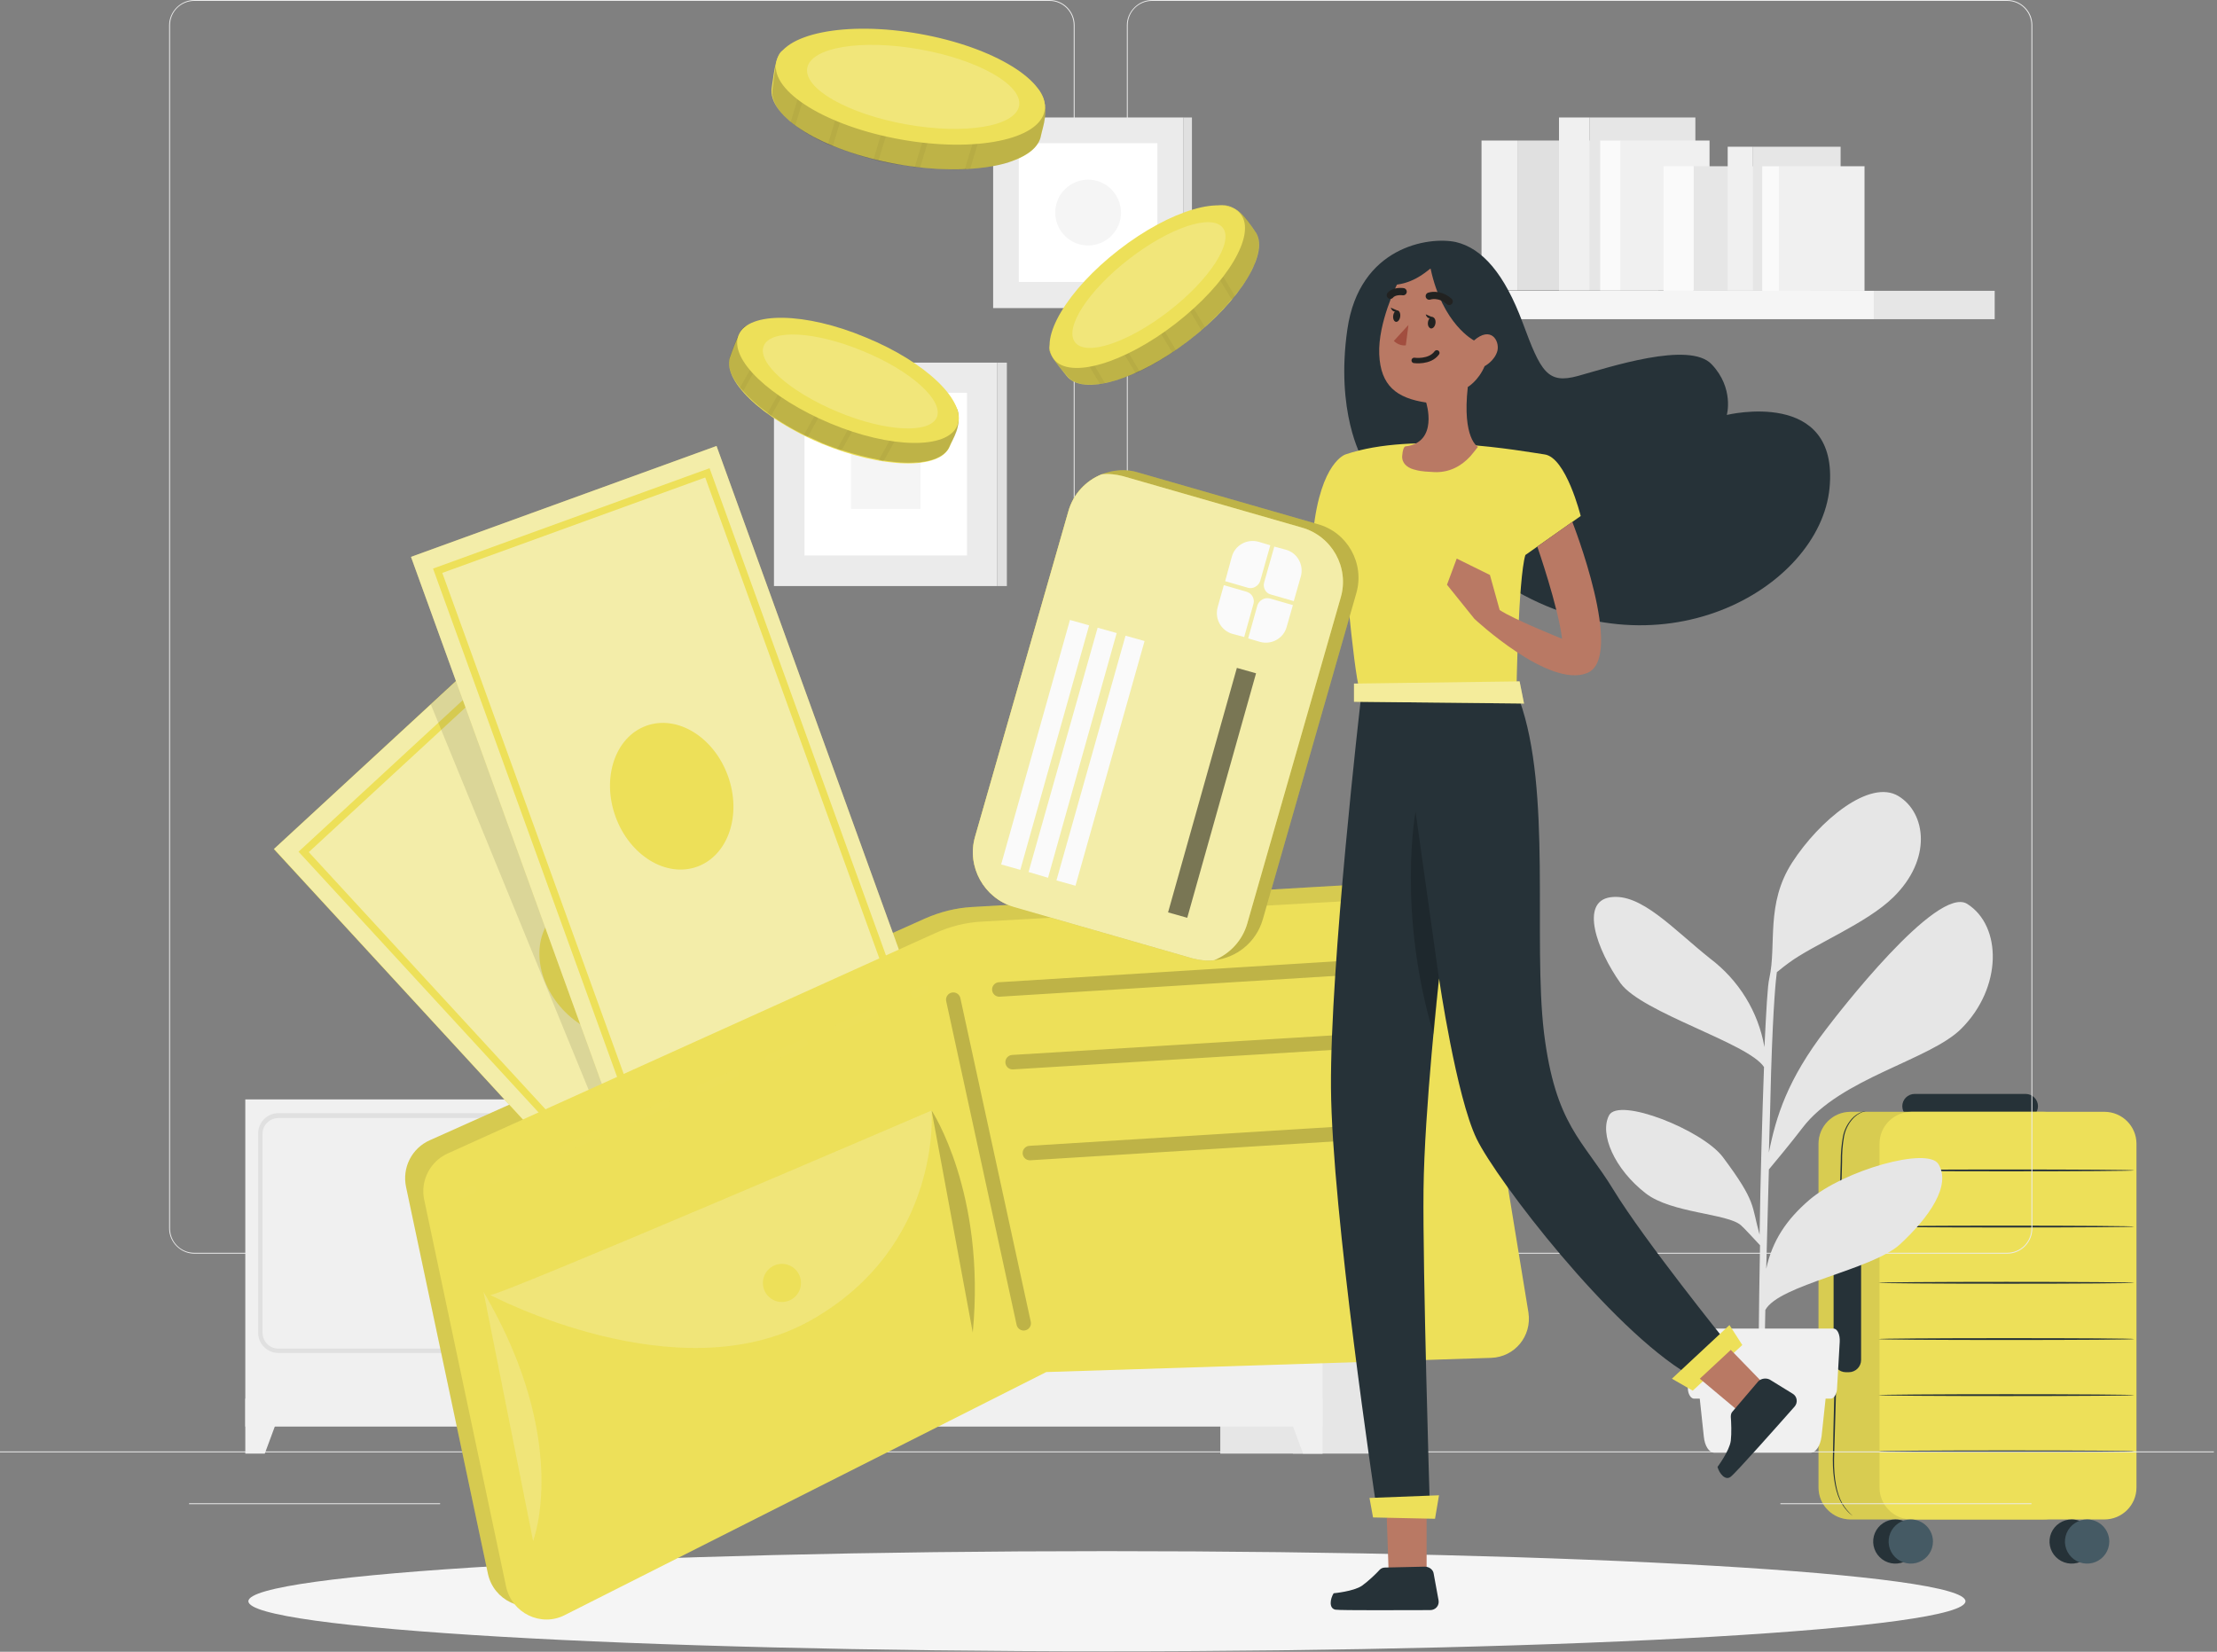<svg width="306" height="228" viewBox="0 0 306 228" fill="none" xmlns="http://www.w3.org/2000/svg">
<rect x="0" y="0" width="306" height="228" fill="#808080" stroke="none"/>
<g clip-path="url(#clip0_1229_3530)">
<path d="M279.579 154.387H264.254C263.804 154.384 263.374 154.205 263.058 153.887C262.741 153.57 262.563 153.141 262.563 152.693C262.563 152.244 262.742 151.814 263.061 151.496C263.38 151.178 263.813 151 264.264 151H279.589C280.04 151 280.472 151.178 280.791 151.496C281.11 151.814 281.289 152.244 281.289 152.693C281.289 152.917 281.245 153.138 281.159 153.344C281.073 153.55 280.947 153.737 280.788 153.894C280.629 154.052 280.44 154.176 280.233 154.261C280.025 154.345 279.803 154.388 279.579 154.387Z" fill="#263238"/>
<path d="M282.036 153.466H255.429C252.983 153.466 251 155.441 251 157.877V205.326C251 207.762 252.983 209.736 255.429 209.736H282.036C284.482 209.736 286.466 207.762 286.466 205.326V157.877C286.466 155.441 284.482 153.466 282.036 153.466Z" fill="#EDE059"/>
<g opacity="0.3">
<path opacity="0.3" d="M282.036 153.466H255.429C252.983 153.466 251 155.441 251 157.877V205.326C251 207.762 252.983 209.736 255.429 209.736H282.036C284.482 209.736 286.466 207.762 286.466 205.326V157.877C286.466 155.441 284.482 153.466 282.036 153.466Z" fill="black"/>
</g>
<path d="M290.455 153.466H263.848C261.402 153.466 259.419 155.441 259.419 157.877V205.326C259.419 207.762 261.402 209.736 263.848 209.736H290.455C292.901 209.736 294.885 207.762 294.885 205.326V157.877C294.885 155.441 292.901 153.466 290.455 153.466Z" fill="#EDE059"/>
<path d="M294.583 200.334C294.583 200.403 286.673 200.462 276.934 200.462C267.195 200.462 259.281 200.403 259.281 200.334C259.281 200.265 267.19 200.206 276.934 200.206C286.678 200.206 294.583 200.26 294.583 200.334Z" fill="#263238"/>
<path d="M294.583 192.576C294.583 192.645 286.673 192.704 276.934 192.704C267.195 192.704 259.281 192.645 259.281 192.576C259.281 192.507 267.19 192.448 276.934 192.448C286.678 192.448 294.583 192.507 294.583 192.576Z" fill="#263238"/>
<path d="M294.583 184.838C294.583 184.912 286.673 184.966 276.934 184.966C267.195 184.966 259.281 184.912 259.281 184.838C259.281 184.764 267.19 184.71 276.934 184.71C286.678 184.71 294.583 184.749 294.583 184.838Z" fill="#263238"/>
<path d="M294.583 177.065C294.583 177.134 286.673 177.193 276.934 177.193C267.195 177.193 259.281 177.134 259.281 177.065C259.281 176.996 267.19 176.937 276.934 176.937C286.678 176.937 294.583 176.996 294.583 177.065Z" fill="#263238"/>
<path d="M294.583 169.307C294.583 169.381 286.673 169.435 276.934 169.435C267.195 169.435 259.281 169.381 259.281 169.307C259.281 169.233 267.19 169.179 276.934 169.179C286.678 169.179 294.583 169.238 294.583 169.307Z" fill="#263238"/>
<path d="M294.583 161.554C294.583 161.623 286.673 161.682 276.934 161.682C267.195 161.682 259.281 161.623 259.281 161.554C259.281 161.485 267.19 161.426 276.934 161.426C286.678 161.426 294.583 161.48 294.583 161.554Z" fill="#263238"/>
<path d="M289.002 212.783C289.002 213.386 288.822 213.976 288.486 214.477C288.149 214.978 287.671 215.369 287.111 215.599C286.552 215.829 285.936 215.89 285.343 215.772C284.749 215.654 284.204 215.363 283.776 214.936C283.348 214.51 283.057 213.966 282.94 213.375C282.822 212.783 282.883 212.171 283.116 211.614C283.348 211.057 283.741 210.582 284.245 210.247C284.749 209.913 285.341 209.735 285.946 209.736C286.757 209.738 287.534 210.059 288.107 210.631C288.68 211.202 289.002 211.976 289.002 212.783Z" fill="#263238"/>
<path d="M291.132 212.783C291.132 213.386 290.953 213.975 290.617 214.476C290.28 214.977 289.803 215.368 289.243 215.599C288.684 215.829 288.069 215.889 287.475 215.772C286.882 215.654 286.336 215.364 285.909 214.938C285.481 214.512 285.189 213.969 285.071 213.378C284.953 212.787 285.014 212.174 285.245 211.617C285.477 211.061 285.869 210.585 286.372 210.25C286.875 209.915 287.467 209.736 288.072 209.736C288.884 209.736 289.662 210.057 290.236 210.629C290.81 211.2 291.132 211.975 291.132 212.783Z" fill="#455A64"/>
<path d="M264.664 212.783C264.664 213.386 264.485 213.976 264.148 214.477C263.812 214.978 263.333 215.369 262.774 215.599C262.215 215.829 261.599 215.89 261.005 215.772C260.411 215.654 259.866 215.363 259.438 214.936C259.011 214.51 258.72 213.966 258.602 213.375C258.485 212.783 258.546 212.171 258.778 211.614C259.011 211.057 259.404 210.582 259.908 210.247C260.411 209.913 261.004 209.735 261.609 209.736C262.42 209.738 263.197 210.059 263.77 210.631C264.342 211.202 264.664 211.976 264.664 212.783Z" fill="#263238"/>
<path d="M266.795 212.783C266.795 213.386 266.615 213.975 266.279 214.476C265.943 214.977 265.465 215.368 264.906 215.599C264.347 215.829 263.731 215.889 263.138 215.772C262.544 215.654 261.999 215.364 261.571 214.938C261.143 214.512 260.852 213.969 260.734 213.378C260.616 212.787 260.676 212.174 260.908 211.617C261.139 211.061 261.532 210.585 262.035 210.25C262.538 209.915 263.13 209.736 263.735 209.736C264.546 209.736 265.325 210.057 265.899 210.629C266.473 211.2 266.795 211.975 266.795 212.783Z" fill="#455A64"/>
<path d="M255.177 169.307H254.782C253.843 169.307 253.081 170.065 253.081 171.001V187.718C253.081 188.653 253.843 189.411 254.782 189.411H255.177C256.117 189.411 256.878 188.653 256.878 187.718V171.001C256.878 170.065 256.117 169.307 255.177 169.307Z" fill="#263238"/>
<path d="M255.711 209.234L255.593 209.146L255.247 208.865C254.837 208.469 254.484 208.018 254.198 207.526C253.422 206.246 252.963 204.08 252.977 201.452C253.066 196.189 253.274 188.928 253.472 180.91C253.67 172.891 253.917 165.649 254.07 160.368C254.061 159.179 254.165 157.992 254.381 156.823C254.566 155.934 254.982 155.11 255.588 154.431C255.971 154.002 256.455 153.674 256.997 153.476C257.183 153.408 257.377 153.365 257.575 153.348C257.575 153.348 257.372 153.387 257.011 153.525C256.489 153.741 256.026 154.078 255.662 154.51C255.084 155.184 254.692 155.997 254.525 156.868C254.324 158.028 254.233 159.205 254.253 160.382C254.119 165.654 253.932 172.91 253.729 180.924C253.526 188.938 253.294 196.184 253.145 201.461C253.106 204.08 253.531 206.212 254.268 207.487C254.646 208.146 255.134 208.737 255.711 209.234Z" fill="#263238"/>
<path d="M305.567 200.342H0V200.464H305.567V200.342Z" fill="#EBEBEB"/>
<path d="M105.848 204.258H91.67V204.38H105.848V204.258Z" fill="#EBEBEB"/>
<path d="M280.388 207.501H245.737V207.623H280.388V207.501Z" fill="#EBEBEB"/>
<path d="M60.747 207.501H26.096V207.623H60.747V207.501Z" fill="#EBEBEB"/>
<path d="M144.839 173.05H26.829C24.934 173.05 23.345 171.459 23.345 169.562V3.488C23.345 1.591 24.934 0 26.829 0H144.839C146.794 0 148.322 1.591 148.322 3.488V169.562C148.322 171.459 146.794 173.05 144.839 173.05ZM26.829 0.122C24.995 0.122 23.467 1.591 23.467 3.488V169.562C23.467 171.398 24.934 172.928 26.829 172.928H144.839C146.672 172.928 148.2 171.459 148.2 169.562V3.488C148.2 1.652 146.733 0.122 144.839 0.122H26.829Z" fill="#EBEBEB"/>
<path d="M277.027 173.05H159.017C157.062 173.05 155.534 171.459 155.534 169.562V3.488C155.534 1.591 157.123 0 159.017 0H277.027C278.922 0 280.511 1.53 280.511 3.488V169.562C280.511 171.459 278.983 173.05 277.027 173.05ZM159.017 0.122C157.184 0.122 155.656 1.591 155.656 3.488V169.562C155.656 171.398 157.123 172.928 159.017 172.928H277.027C278.861 172.928 280.388 171.459 280.388 169.562V3.488C280.388 1.652 278.922 0.122 277.027 0.122H159.017Z" fill="#EBEBEB"/>
<path d="M192.568 151.755H178.451V200.647H192.568V151.755Z" fill="#E6E6E6"/>
<path d="M182.546 151.755H168.429V200.647H182.546V151.755Z" fill="#E6E6E6"/>
<path d="M179.857 200.648H182.546V193.06H177.046L179.857 200.648Z" fill="#F0F0F0"/>
<path d="M111.654 151.755H97.537V200.647H111.654V151.755Z" fill="#E6E6E6"/>
<path d="M182.546 151.755H109.271V196.915H182.546V151.755Z" fill="#F0F0F0"/>
<path d="M178.024 186.757H149.3C147.772 186.757 146.489 185.533 146.489 183.942V156.467C146.489 154.937 147.711 153.652 149.3 153.652H177.962C179.49 153.652 180.774 154.876 180.774 156.467V183.942C180.774 185.472 179.551 186.757 178.024 186.757ZM149.3 154.325C148.078 154.325 147.1 155.305 147.1 156.467V183.942C147.1 185.166 148.078 186.145 149.239 186.145H177.901C179.124 186.145 180.101 185.166 180.101 184.003C180.101 184.003 180.101 184.003 180.101 183.942V156.467C180.101 155.243 179.124 154.325 177.901 154.325H149.3Z" fill="#E0E0E0"/>
<path d="M142.517 186.757H113.854C112.327 186.757 111.043 185.533 111.043 183.942V156.467C111.043 154.937 112.265 153.652 113.854 153.652H142.517C144.044 153.652 145.328 154.876 145.328 156.467V183.942C145.328 185.533 144.106 186.757 142.517 186.757ZM113.854 154.325C112.632 154.325 111.715 155.305 111.715 156.467V183.942C111.715 185.166 112.693 186.084 113.854 186.084H142.517C143.739 186.084 144.717 185.105 144.717 183.942V156.467C144.717 155.243 143.739 154.325 142.517 154.325H113.854Z" fill="#E0E0E0"/>
<path d="M139.889 162.403C138.422 162.403 137.2 161.179 137.2 159.71C137.2 158.242 138.422 157.018 139.889 157.018C141.355 157.018 142.578 158.242 142.578 159.71C142.578 161.179 141.355 162.341 139.889 162.403Z" fill="#FAFAFA"/>
<path d="M151.989 162.403C150.523 162.403 149.3 161.24 149.3 159.71C149.3 158.242 150.461 157.018 151.989 157.018C153.456 157.018 154.678 158.18 154.678 159.71C154.678 159.71 154.678 159.71 154.678 159.771C154.617 161.179 153.456 162.341 151.989 162.403Z" fill="#FAFAFA"/>
<path d="M111.96 200.648H109.271V193.06H114.771L111.96 200.648Z" fill="#F0F0F0"/>
<path d="M107.132 151.755H93.015V200.647H107.132V151.755Z" fill="#E6E6E6"/>
<path d="M104.443 200.648H107.132V193.06H101.632L104.443 200.648Z" fill="#F0F0F0"/>
<path d="M107.132 151.755H33.857V196.915H107.132V151.755Z" fill="#F0F0F0"/>
<path d="M102.548 186.757H73.825C72.297 186.757 71.014 185.533 71.014 183.942V156.467C71.014 154.937 72.297 153.652 73.825 153.652H102.487C104.015 153.652 105.299 154.876 105.299 156.467V183.942C105.36 185.472 104.137 186.757 102.548 186.757ZM73.886 154.325C72.664 154.325 71.686 155.305 71.686 156.467V183.942C71.686 185.166 72.664 186.145 73.825 186.145H102.487C103.71 186.145 104.687 185.166 104.687 184.003C104.687 184.003 104.687 184.003 104.687 183.942V156.467C104.687 155.243 103.71 154.325 102.548 154.325H73.886Z" fill="#E0E0E0"/>
<path d="M67.103 186.757H38.44C36.913 186.757 35.629 185.533 35.629 183.942V156.467C35.629 154.937 36.851 153.652 38.44 153.652H67.103C68.63 153.652 69.914 154.876 69.914 156.467V183.942C69.914 185.533 68.63 186.757 67.103 186.757ZM38.44 154.325C37.218 154.325 36.24 155.305 36.24 156.467V183.942C36.24 185.166 37.218 186.145 38.379 186.145H67.041C68.264 186.145 69.242 185.166 69.242 184.003V156.467C69.242 155.243 68.264 154.325 67.041 154.325H38.44Z" fill="#E0E0E0"/>
<path d="M64.475 162.403C63.008 162.403 61.786 161.179 61.786 159.71C61.786 158.242 63.008 157.018 64.475 157.018C65.942 157.018 67.164 158.242 67.164 159.71C67.164 161.179 65.942 162.403 64.475 162.403Z" fill="#FAFAFA"/>
<path d="M76.514 162.403C75.047 162.403 73.825 161.24 73.825 159.71C73.825 158.242 74.986 157.018 76.514 157.018C77.981 157.018 79.203 158.18 79.203 159.71C79.203 159.71 79.203 159.71 79.203 159.771C79.203 161.179 78.042 162.341 76.514 162.403Z" fill="#FAFAFA"/>
<path d="M36.546 200.648H33.857V193.06H39.357L36.546 200.648Z" fill="#F0F0F0"/>
<path d="M163.356 16.216H137.077V42.528H163.356V16.216Z" fill="#EBEBEB"/>
<path d="M164.517 16.216H163.356V42.528H164.517V16.216Z" fill="#E0E0E0"/>
<path d="M159.751 19.765H140.622V38.918H159.751V19.765Z" fill="white"/>
<path d="M153.395 32.554C151.623 34.328 148.75 34.328 146.978 32.554C145.206 30.779 145.206 27.903 146.978 26.129C148.75 24.354 151.623 24.354 153.395 26.129C155.167 27.965 155.167 30.779 153.395 32.554Z" fill="#F5F5F5"/>
<path d="M137.628 50.055H106.826V80.895H137.628V50.055Z" fill="#EBEBEB"/>
<path d="M138.972 50.055H137.627V80.895H138.972V50.055Z" fill="#E0E0E0"/>
<path d="M133.472 54.216H111.043V76.673H133.472V54.216Z" fill="white"/>
<path d="M127.055 60.641H117.46V70.248H127.055V60.641Z" fill="#F5F5F5"/>
<path d="M275.316 40.142H258.632V44.058H275.316V40.142Z" fill="#E6E6E6"/>
<path d="M258.632 40.142H189.635V44.058H258.632V40.142Z" fill="#F5F5F5"/>
<path d="M228.87 19.398H209.436V40.081H228.87V19.398Z" fill="#E0E0E0"/>
<path d="M209.436 19.398H204.486V40.081H209.436V19.398Z" fill="#F0F0F0"/>
<path d="M234.003 16.216H219.397V40.081H234.003V16.216Z" fill="#E6E6E6"/>
<path d="M219.397 16.216H215.18V40.081H219.397V16.216Z" fill="#F0F0F0"/>
<path d="M235.959 19.398H223.675V40.081H235.959V19.398Z" fill="#F0F0F0"/>
<path d="M223.675 19.398H220.864V40.081H223.675V19.398Z" fill="#FAFAFA"/>
<path d="M249.893 22.947H233.759V40.142H249.893V22.947Z" fill="#E6E6E6"/>
<path d="M233.759 22.947H229.603V40.142H233.759V22.947Z" fill="#FAFAFA"/>
<path d="M254.048 20.254H241.948V40.081H254.048V20.254Z" fill="#E6E6E6"/>
<path d="M241.948 20.254H238.465V40.081H241.948V20.254Z" fill="#F0F0F0"/>
<path d="M257.349 22.947H245.554V40.142H257.349V22.947Z" fill="#F0F0F0"/>
<path d="M245.554 22.947H243.231V40.142H245.554V22.947Z" fill="#FAFAFA"/>
<path d="M248.793 155.672C253.988 148.818 266.455 146.309 270.733 141.965C276.355 136.335 276.355 127.829 271.527 124.77C267.371 122.139 253.56 140.068 252.032 142.087C246.715 149.002 245.126 154.142 244.148 159.098C244.271 154.876 244.393 151.021 244.454 148.023C244.759 138.293 245.126 135.111 245.248 134.193C245.86 133.704 246.532 133.153 246.898 132.908C250.26 130.399 257.654 127.462 261.321 123.852C266.699 118.589 265.844 112.226 262.055 109.9C258.082 107.453 251.115 113.266 247.387 119.018C243.659 124.77 245.248 130.338 244.209 135.05C243.965 135.968 243.782 139.578 243.537 144.535C242.682 139.639 239.993 135.295 236.02 132.296C230.887 128.197 226.487 123.24 222.27 123.852C218.053 124.464 220.375 131.073 223.675 135.723C226.67 139.823 241.337 143.984 243.476 147.288C243.232 154.019 242.987 162.525 242.865 170.419C241.704 166.319 242.498 166.013 237.793 159.71C234.981 155.978 223.431 151.388 222.086 153.958C220.742 156.528 222.82 161.362 227.159 164.728C230.703 167.482 238.465 167.482 240.298 169.134C240.726 169.501 242.132 171.031 242.926 171.887C242.743 181.556 242.682 190.061 242.743 192.999H243.476C243.415 192.264 243.537 187.308 243.659 180.821C245.554 177.333 258.327 175.314 262.238 171.765C266.333 167.971 269.327 163.627 267.555 160.689C266.088 158.242 254.477 161.546 249.71 165.646C246.593 168.338 244.637 171.214 243.782 175.131C243.904 170.725 244.026 165.952 244.148 161.424C245.065 160.322 247.204 157.752 248.793 155.672Z" fill="#E6E6E6"/>
<path d="M249.893 200.525H236.631C235.898 200.525 235.287 199.607 235.165 198.261L234.248 189.694H252.338L251.421 198.261C251.238 199.607 250.626 200.525 249.893 200.525Z" fill="#F0F0F0"/>
<path d="M252.704 193.06H233.82C233.392 193.06 232.965 192.448 232.965 191.591L232.598 185.227C232.537 184.248 232.965 183.391 233.453 183.391H253.071C253.621 183.391 253.988 184.248 253.926 185.227L253.56 191.591C253.56 192.387 253.132 193.06 252.704 193.06Z" fill="#F0F0F0"/>
<path d="M152.784 227.939C218.229 227.939 271.282 224.843 271.282 221.024C271.282 217.205 218.229 214.11 152.784 214.11C87.338 214.11 34.285 217.205 34.285 221.024C34.285 224.843 87.338 227.939 152.784 227.939Z" fill="#F5F5F5"/>
<path d="M131.088 61.62C129.744 64.924 121.799 64.68 113.426 61.253C105.115 57.765 99.431 52.319 100.837 49.076C101.143 48.341 101.998 45.465 102.976 45.098C106.093 43.813 111.96 46.75 118.377 49.382C124.305 51.829 131.149 53.42 132.188 56.663C132.799 58.56 131.455 60.702 131.088 61.62Z" fill="#EDE059"/>
<path opacity="0.2" d="M132.188 56.602C132.677 59.172 131.577 60.396 131.088 61.559C130.599 62.783 129.194 63.517 127.238 63.762C126.994 63.823 126.749 63.823 126.505 63.823C125.16 63.945 123.632 63.823 121.982 63.578C121.738 63.578 121.555 63.517 121.31 63.456C119.66 63.15 117.949 62.721 116.116 62.109C115.932 62.048 115.749 61.987 115.504 61.926C114.832 61.681 114.099 61.436 113.427 61.13C112.754 60.824 112.082 60.519 111.41 60.212C111.226 60.151 111.043 60.029 110.86 59.968C109.21 59.172 107.743 58.254 106.398 57.337C106.215 57.214 106.093 57.092 105.91 56.969C104.565 55.99 103.404 54.95 102.548 53.971C102.426 53.787 102.243 53.665 102.121 53.481C100.776 51.829 100.287 50.238 100.837 48.953C101.204 48.158 101.937 45.343 102.976 44.976C104.015 44.609 105.36 44.609 106.948 44.976C107.132 45.037 107.376 45.037 107.56 45.098C110.615 45.894 114.465 47.607 118.377 49.259C123.021 51.156 128.522 53.175 131.149 55.44C131.333 55.562 131.455 55.745 131.638 55.868C131.822 56.174 132.005 56.419 132.188 56.602Z" fill="black"/>
<g opacity="0.2">
<path opacity="0.2" d="M107.804 44.67L107.499 45.16L102.548 54.032C102.426 53.849 102.243 53.726 102.121 53.543L106.887 45.037L107.254 44.364L107.804 44.67Z" fill="black"/>
</g>
<g opacity="0.2">
<path opacity="0.2" d="M111.532 48.28L106.399 57.459C106.215 57.337 106.093 57.214 105.91 57.092L110.982 47.974L111.532 48.28Z" fill="black"/>
</g>
<g opacity="0.2">
<path opacity="0.2" d="M120.943 53.543L116.116 62.232C115.932 62.171 115.749 62.109 115.504 62.048L120.393 53.298L120.943 53.543Z" fill="black"/>
</g>
<g opacity="0.2">
<path opacity="0.2" d="M116.604 51.095L111.471 60.335C111.288 60.274 111.104 60.151 110.921 60.09L116.116 50.85L116.604 51.095Z" fill="black"/>
</g>
<g opacity="0.2">
<path opacity="0.2" d="M126.627 55.256L121.921 63.701C121.677 63.701 121.493 63.639 121.249 63.578L126.077 54.95L126.627 55.256Z" fill="black"/>
</g>
<path d="M132.127 58.744C130.783 62.048 122.899 61.926 114.588 58.438C106.276 54.95 100.593 49.565 101.937 46.261C103.282 42.957 111.165 43.079 119.477 46.567C127.849 49.994 133.472 55.44 132.127 58.744Z" fill="#EDE059"/>
<path opacity="0.2" d="M129.316 57.581C128.338 59.907 122.227 59.601 115.627 56.847C109.026 54.093 104.443 50.055 105.421 47.73C106.399 45.404 112.51 45.71 119.11 48.464C125.71 51.156 130.233 55.256 129.316 57.581Z" fill="white"/>
<path d="M173.195 31.881C175.396 34.696 171.24 41.488 164.09 46.995C156.939 52.502 149.422 54.705 147.222 51.89C146.733 51.217 144.717 49.076 144.839 48.035C145.267 44.67 150.767 40.998 156.206 36.776C161.278 32.799 166.045 27.72 169.406 28.393C171.423 28.882 172.584 31.085 173.195 31.881Z" fill="#EDE059"/>
<path opacity="0.2" d="M169.406 28.454C171.912 29.311 172.401 30.902 173.195 31.881C173.99 32.921 173.929 34.512 173.195 36.348C173.134 36.593 173.012 36.776 172.89 37.021C172.34 38.245 171.484 39.53 170.445 40.815C170.323 40.998 170.201 41.182 170.018 41.304C168.979 42.589 167.695 43.874 166.29 45.159C166.106 45.282 165.984 45.404 165.801 45.588C165.251 46.077 164.701 46.506 164.09 46.995C163.478 47.423 162.928 47.913 162.317 48.28C162.134 48.403 161.951 48.525 161.828 48.647C160.3 49.688 158.773 50.544 157.367 51.217C157.184 51.34 157 51.401 156.817 51.462C155.289 52.135 153.822 52.625 152.539 52.87C152.295 52.931 152.111 52.931 151.867 52.992C149.789 53.298 148.139 52.992 147.283 51.891C146.733 51.217 144.717 49.137 144.9 48.035C145.083 46.934 145.817 45.771 146.856 44.609C146.978 44.486 147.161 44.303 147.283 44.119C149.483 41.855 152.906 39.407 156.267 36.776C160.239 33.717 164.701 29.923 168.001 28.76C168.184 28.699 168.429 28.638 168.612 28.576C168.856 28.576 169.162 28.515 169.406 28.454Z" fill="black"/>
<g opacity="0.2">
<path opacity="0.2" d="M146.978 43.691L147.283 44.18L152.539 52.931C152.295 52.992 152.111 52.992 151.867 53.053L146.794 44.67L146.428 43.997L146.978 43.691Z" fill="black"/>
</g>
<g opacity="0.2">
<path opacity="0.2" d="M151.928 42.283L157.306 51.279C157.123 51.401 156.939 51.462 156.756 51.523L151.378 42.589L151.928 42.283Z" fill="black"/>
</g>
<g opacity="0.2">
<path opacity="0.2" d="M161.217 36.715L166.351 45.221C166.167 45.343 166.045 45.465 165.862 45.649L160.728 37.021L161.217 36.715Z" fill="black"/>
</g>
<g opacity="0.2">
<path opacity="0.2" d="M156.878 39.285L162.317 48.341C162.134 48.464 161.95 48.586 161.828 48.708L156.389 39.591L156.878 39.285Z" fill="black"/>
</g>
<g opacity="0.2">
<path opacity="0.2" d="M165.495 32.615L170.445 40.876C170.323 41.059 170.201 41.243 170.017 41.365L164.945 32.86L165.495 32.615Z" fill="black"/>
</g>
<path d="M162.283 44.65C169.408 39.125 173.425 32.372 171.255 29.566C169.085 26.761 161.55 28.965 154.425 34.49C147.301 40.015 143.284 46.768 145.454 49.574C147.624 52.379 155.159 50.175 162.283 44.65Z" fill="#EDE059"/>
<path opacity="0.2" d="M161.351 42.928C166.981 38.561 170.306 33.419 168.777 31.442C167.247 29.465 161.443 31.401 155.813 35.768C150.182 40.134 146.858 45.276 148.387 47.253C149.917 49.23 155.721 47.294 161.351 42.928Z" fill="white"/>
<path d="M143.678 18.725C142.944 22.763 133.961 24.477 123.755 22.641C113.549 20.805 105.849 16.093 106.521 12.055C106.704 11.137 106.949 7.71 107.926 7.037C111.104 4.773 118.438 6.67 126.322 8.077C133.655 9.362 141.661 9.485 143.678 12.85C144.9 14.931 143.922 17.623 143.678 18.725Z" fill="#EDE059"/>
<path opacity="0.2" d="M143.678 12.85C144.9 15.604 143.922 17.317 143.678 18.725C143.433 20.193 142.028 21.356 139.889 22.151C139.644 22.274 139.339 22.335 139.094 22.457C137.628 22.886 135.855 23.192 133.961 23.314C133.716 23.314 133.472 23.314 133.227 23.375C131.333 23.436 129.255 23.375 127.055 23.13C126.81 23.13 126.566 23.069 126.322 23.069C125.466 22.947 124.672 22.825 123.816 22.702C122.96 22.58 122.166 22.396 121.31 22.212C121.066 22.151 120.821 22.09 120.638 22.029C118.621 21.539 116.727 20.866 115.016 20.193C114.771 20.132 114.588 20.01 114.343 19.948C112.571 19.153 111.043 18.296 109.821 17.378C109.638 17.195 109.393 17.072 109.21 16.889C107.315 15.359 106.338 13.707 106.643 12.116C106.826 11.137 106.949 7.771 108.049 7.098C109.149 6.425 110.677 6.119 112.51 6.119C112.754 6.119 112.999 6.119 113.243 6.119C116.91 6.242 121.616 7.282 126.444 8.138C132.127 9.179 138.789 10.035 142.394 11.932C142.639 12.055 142.822 12.177 143.006 12.3C143.189 12.483 143.494 12.667 143.678 12.85Z" fill="black"/>
<g opacity="0.2">
<path opacity="0.2" d="M113.365 5.446L113.182 6.119L109.76 17.317C109.576 17.134 109.332 17.011 109.149 16.828L112.388 6.058L112.632 5.201L113.365 5.446Z" fill="black"/>
</g>
<g opacity="0.2">
<path opacity="0.2" d="M118.438 8.567L114.954 20.132C114.71 20.071 114.527 19.948 114.282 19.887L117.766 8.383L118.438 8.567Z" fill="black"/>
</g>
<g opacity="0.2">
<path opacity="0.2" d="M130.294 12.177L126.994 23.131C126.749 23.131 126.505 23.069 126.26 23.069L129.622 11.994L130.294 12.177Z" fill="black"/>
</g>
<g opacity="0.2">
<path opacity="0.2" d="M124.794 10.525L121.249 22.151C121.005 22.09 120.76 22.029 120.577 21.968L124.121 10.28L124.794 10.525Z" fill="black"/>
</g>
<g opacity="0.2">
<path opacity="0.2" d="M137.139 12.667L133.9 23.314C133.655 23.314 133.411 23.314 133.166 23.375L136.466 12.483L137.139 12.667Z" fill="black"/>
</g>
<path d="M144.186 15.268C144.901 11.242 137.184 6.5 126.95 4.677C116.715 2.853 107.839 4.638 107.123 8.664C106.408 12.69 114.124 17.432 124.359 19.256C134.593 21.079 143.47 19.294 144.186 15.268Z" fill="#EDE059"/>
<path opacity="0.2" d="M140.661 14.598C141.169 11.736 135.036 8.25 126.961 6.812C118.887 5.373 111.929 6.526 111.42 9.387C110.912 12.249 117.045 15.735 125.12 17.174C133.194 18.612 140.152 17.459 140.661 14.598Z" fill="white"/>
<path d="M197.029 121.527L134.144 125.198C131.944 125.32 129.744 125.871 127.666 126.789L59.341 157.385C56.835 158.486 55.491 161.179 56.041 163.81L67.347 217.23C68.141 220.902 72.175 222.799 75.597 221.147L143.005 187.43L205.28 185.349C208.58 185.227 210.963 182.29 210.474 179.108L202.163 127.952C201.796 125.259 199.78 121.465 197.029 121.527Z" fill="#EDE059"/>
<path opacity="0.1" d="M197.029 121.527L134.144 125.198C131.944 125.32 129.744 125.871 127.666 126.789L59.341 157.385C56.835 158.486 55.491 161.179 56.041 163.81L67.347 217.23C68.141 220.902 72.175 222.799 75.597 221.147L143.005 187.43L205.28 185.349C208.58 185.227 210.963 182.29 210.474 179.108L202.163 127.952C201.796 125.259 199.78 121.465 197.029 121.527Z" fill="black"/>
<path d="M70.776 86.76L37.793 117.199L97.019 181.541L130.002 151.102L70.776 86.76Z" fill="#EDE059"/>
<path opacity="0.5" d="M130.051 151.082L97.049 181.556L37.831 117.182L59.465 97.234L70.832 86.77L72.726 88.789L130.051 151.082Z" fill="#FAFAFA"/>
<path d="M71.032 90.72L41.913 117.593L97.328 177.795L126.447 150.922L71.032 90.72Z" stroke="#EDE059" stroke-miterlimit="10"/>
<path d="M90.713 141.315C94.063 138.223 93.645 132.312 89.779 128.112C85.913 123.913 80.062 123.015 76.712 126.107C73.362 129.2 73.78 135.111 77.646 139.311C81.512 143.51 87.362 144.408 90.713 141.315Z" fill="#EDE059"/>
<path opacity="0.1" d="M96.681 155.427L84.947 159.465L59.463 97.234L70.83 86.77L72.725 88.789L96.681 155.427Z" fill="black"/>
<path d="M98.899 61.559L56.728 76.867L86.512 159.129L128.682 143.822L98.899 61.559Z" fill="#EDE059"/>
<path opacity="0.5" d="M98.899 61.559L56.728 76.867L86.512 159.129L128.682 143.822L98.899 61.559Z" fill="#FAFAFA"/>
<path d="M97.638 65.269L60.409 78.782L88.276 155.753L125.505 142.239L97.638 65.269Z" stroke="#EDE059" stroke-miterlimit="10"/>
<path d="M96.233 119.629C100.517 118.074 102.413 112.461 100.469 107.092C98.525 101.722 93.477 98.63 89.193 100.185C84.91 101.74 83.013 107.353 84.957 112.722C86.901 118.091 91.95 121.184 96.233 119.629Z" fill="#EDE059"/>
<path d="M197.457 123.729L135.427 127.217C133.227 127.34 131.088 127.891 129.072 128.808L61.786 159.221C59.341 160.322 57.997 163.015 58.547 165.585L69.853 219.005C70.647 222.676 74.681 224.635 77.981 222.921L144.411 189.388L205.83 187.43C209.069 187.308 211.452 184.432 210.964 181.188L202.591 130.032C202.102 127.462 200.146 123.668 197.457 123.729Z" fill="#EDE059"/>
<path opacity="0.2" d="M137.933 136.58L191.163 133.275" stroke="black" stroke-width="2" stroke-miterlimit="10" stroke-linecap="round" stroke-linejoin="round"/>
<path opacity="0.2" d="M131.577 137.987L141.294 182.657" stroke="black" stroke-width="2" stroke-miterlimit="10" stroke-linecap="round" stroke-linejoin="round"/>
<path opacity="0.2" d="M66.736 178.312L73.581 212.702C73.581 212.702 78.897 199.056 66.736 178.312Z" fill="#FAFAFA"/>
<path opacity="0.2" d="M67.653 178.741C67.897 179.353 128.583 153.285 128.583 153.285C128.583 153.285 130.111 172.01 111.838 182.29C93.565 192.509 67.653 178.741 67.653 178.741Z" fill="#FAFAFA"/>
<path d="M107.926 179.72C109.378 179.72 110.554 178.542 110.554 177.089C110.554 175.635 109.378 174.457 107.926 174.457C106.475 174.457 105.298 175.635 105.298 177.089C105.298 178.542 106.475 179.72 107.926 179.72Z" fill="#EDE059"/>
<path opacity="0.2" d="M128.583 153.285C128.583 153.285 136.099 164.605 134.266 183.942L128.583 153.285Z" fill="black"/>
<g opacity="0.2">
<g opacity="0.2">
<path opacity="0.2" d="M63.864 164.789L65.269 164.177" stroke="#FAFAFA" stroke-linecap="round" stroke-linejoin="round"/>
<path opacity="0.2" d="M68.142 162.892L124.794 137.865" stroke="#FAFAFA" stroke-linecap="round" stroke-linejoin="round" stroke-dasharray="5.2 5.2"/>
<path opacity="0.2" d="M126.26 137.191L127.666 136.58" stroke="#FAFAFA" stroke-linecap="round" stroke-linejoin="round"/>
</g>
</g>
<path opacity="0.2" d="M139.766 146.615L192.935 143.372" stroke="black" stroke-width="2" stroke-miterlimit="10" stroke-linecap="round" stroke-linejoin="round"/>
<path opacity="0.2" d="M142.15 159.16L195.379 155.855" stroke="black" stroke-width="2" stroke-miterlimit="10" stroke-linecap="round" stroke-linejoin="round"/>
<path d="M183.707 70.126C183.707 70.126 182.362 84.383 177.046 85.607C171.729 86.831 167.267 84.628 167.267 84.628L162.989 81.324L160.912 88.667C160.912 88.667 163.234 91.788 168.001 89.646C168.001 89.646 176.557 93.44 181.262 89.646C185.968 85.852 187.496 75.511 187.496 75.511L183.707 70.126Z" fill="#B97964"/>
<path d="M187.985 63.211C187.985 63.211 184.318 56.908 185.968 45.465C187.618 34.023 197.213 32.615 200.941 33.411C204.608 34.267 207.663 37.817 210.169 44.548C212.675 51.34 213.591 53.053 217.808 51.891C222.025 50.728 233.209 46.995 236.264 50.3C239.381 53.604 238.342 57.276 238.342 57.276C238.342 57.276 253.865 53.482 252.521 67.372C251.176 81.263 228.747 94.174 207.419 80.467C186.09 66.821 187.985 63.211 187.985 63.211Z" fill="#263238"/>
<path d="M187.802 96.744C187.802 96.744 183.585 133.092 183.707 150.164C183.829 167.237 189.879 207.379 189.879 207.379H197.335C197.335 207.379 196.357 175.253 196.48 164.238C196.602 153.224 198.619 135.05 198.619 135.05C198.619 135.05 201.002 151.388 203.813 157.201C206.624 162.953 222.27 183.391 233.087 189.755L238.159 185.105C238.159 185.105 226.914 171.153 222.697 164.238C218.48 157.324 214.691 155.366 213.103 142.515C211.575 129.665 214.203 109.105 209.741 96.683H187.802V96.744Z" fill="#263238"/>
<path opacity="0.2" d="M198.619 135.111L195.38 112.042C195.38 112.042 192.813 125.871 197.885 142.821L198.619 135.111Z" fill="black"/>
<path d="M191.407 209.459L191.652 216.619L196.663 217.047L196.907 216.374V208.97L191.407 209.459Z" fill="#B97964"/>
<path d="M189.024 206.767L189.513 209.459L198.068 209.643L198.618 206.399L189.024 206.767Z" fill="#EDE059"/>
<path d="M230.764 190.306L238.709 182.902L240.481 185.656L233.636 191.958L230.764 190.306Z" fill="#EDE059"/>
<path d="M234.615 190.306L239.87 194.712L243.232 190.796L238.892 186.329L234.615 190.306Z" fill="#B97964"/>
<path d="M244.27 190.429L247.448 192.387C248.059 192.754 248.182 193.611 247.693 194.161C245.37 196.792 239.503 203.401 238.892 203.83C238.159 204.441 237.303 203.401 237.059 202.483C237.059 202.483 238.709 200.28 238.892 198.873C239.014 197.833 238.953 196.303 238.892 195.569C238.892 195.263 238.953 195.018 239.137 194.834L242.681 190.673C243.109 190.245 243.781 190.184 244.27 190.429Z" fill="#263238"/>
<path d="M197.885 217.231L198.557 220.902C198.68 221.636 198.13 222.248 197.396 222.248C193.913 222.248 185.051 222.309 184.318 222.187C183.401 222.003 183.585 220.718 184.074 219.923C184.074 219.923 186.824 219.678 187.985 218.883C188.84 218.271 189.94 217.231 190.429 216.68C190.613 216.496 190.857 216.374 191.163 216.374L196.663 216.251C197.274 216.251 197.824 216.68 197.885 217.231Z" fill="#263238"/>
<path d="M210.536 76.612L218.175 71.227C218.175 71.227 216.158 63.089 213.164 62.722C210.169 62.293 195.257 59.478 185.724 62.722C185.724 62.722 182.301 63.701 181.262 73.308L185.296 74.593C185.296 74.593 186.763 92.522 187.679 95.337H209.313C209.313 95.275 209.558 79.855 210.536 76.612Z" fill="#EDE059"/>
<path d="M212.186 75.449C212.186 75.449 215.058 83.71 215.608 88.177C215.608 88.177 208.764 85.424 206.991 84.2L205.647 79.366L201.063 77.102L199.719 80.712L203.508 85.424C203.508 85.424 213.836 95.092 219.092 92.889C224.348 90.686 217.014 72.023 217.014 72.023L212.186 75.449Z" fill="#B97964"/>
<path d="M192.813 39.285C192.813 39.285 190.185 44.548 190.368 48.892C190.552 53.237 192.752 54.95 196.846 55.562C196.846 55.562 198.619 61.069 193.974 61.62C193.607 61.681 193.485 63.089 193.546 63.272C193.668 64.19 194.524 64.68 195.38 64.863C196.235 65.108 197.152 65.108 198.007 65.169C199.963 65.23 201.613 64.435 202.958 62.966C203.08 62.844 203.997 61.681 203.997 61.681C203.997 61.681 201.797 60.58 202.591 53.42C202.591 53.42 204.058 52.564 204.913 50.544C204.913 50.544 206.319 49.81 206.686 48.403C206.991 46.995 205.769 44.976 203.447 46.995C203.447 46.995 199.108 44.792 197.457 37.082C197.335 37.021 195.624 38.918 192.813 39.285Z" fill="#B97964"/>
<path d="M194.035 47.668L194.402 44.853L192.385 47.056C192.385 47.056 193.057 47.791 194.035 47.668Z" fill="#A24E3F"/>
<path d="M195.196 49.749C195.196 49.749 197.335 50.055 198.313 48.709" stroke="#222221" stroke-width="0.75" stroke-miterlimit="10" stroke-linecap="round" stroke-linejoin="round"/>
<path d="M197.274 40.876C197.274 40.876 198.619 40.387 200.024 41.611" stroke="#222221" stroke-miterlimit="10" stroke-linecap="round" stroke-linejoin="round"/>
<path d="M193.668 40.264C193.668 40.264 192.446 40.081 191.896 40.754" stroke="#222221" stroke-miterlimit="10" stroke-linecap="round" stroke-linejoin="round"/>
<path d="M198.13 44.609C198.069 45.037 197.824 45.343 197.519 45.343C197.213 45.282 197.03 44.915 197.091 44.486C197.152 44.058 197.396 43.752 197.702 43.752C198.008 43.813 198.191 44.181 198.13 44.609Z" fill="#222221"/>
<path d="M193.264 43.697C193.32 43.261 193.149 42.88 192.881 42.845C192.614 42.81 192.351 43.135 192.294 43.571C192.237 44.007 192.409 44.388 192.677 44.423C192.944 44.458 193.207 44.133 193.264 43.697Z" fill="#222221"/>
<path d="M197.763 43.813L196.785 43.385C196.785 43.385 196.968 44.242 197.763 43.813Z" fill="#222221"/>
<path d="M192.935 42.895L191.957 42.467C191.957 42.467 192.202 43.324 192.935 42.895Z" fill="#222221"/>
<path d="M186.885 94.358V96.867L210.352 97.111L209.741 94.052L186.885 94.358Z" fill="#EDE059"/>
<path opacity="0.4" d="M186.885 94.358V96.867L210.352 97.111L209.741 94.052L186.885 94.358Z" fill="white"/>
<path d="M187.19 81.936L174.295 126.911C173.379 130.093 170.629 132.235 167.573 132.541C166.595 132.663 165.617 132.541 164.639 132.296L139.95 125.198C135.794 123.974 133.411 119.63 134.572 115.53L147.467 70.554C148.139 68.168 149.911 66.332 152.05 65.475C153.639 64.863 155.411 64.68 157.123 65.23L181.812 72.329C185.968 73.43 188.413 77.775 187.19 81.936Z" fill="#EDE059"/>
<path opacity="0.2" d="M187.19 81.936L174.295 126.911C173.379 130.093 170.629 132.235 167.573 132.541C166.595 132.663 165.617 132.541 164.639 132.296L139.95 125.198C135.794 123.974 133.411 119.63 134.572 115.53L147.467 70.554C148.139 68.168 149.911 66.332 152.05 65.475C153.639 64.863 155.411 64.68 157.123 65.23L181.812 72.329C185.968 73.43 188.413 77.775 187.19 81.936Z" fill="black"/>
<path d="M185.051 82.486L172.156 127.462C171.484 129.849 169.712 131.684 167.573 132.541C166.595 132.663 165.617 132.541 164.639 132.296L139.95 125.198C135.794 123.974 133.411 119.63 134.572 115.53L147.467 70.554C148.139 68.167 149.911 66.332 152.05 65.475C153.028 65.353 154.006 65.475 154.984 65.72L179.673 72.818C183.829 73.981 186.274 78.325 185.051 82.486Z" fill="#EDE059"/>
<path opacity="0.5" d="M185.051 82.486L172.156 127.462C171.484 129.849 169.712 131.684 167.573 132.541C166.595 132.663 165.617 132.541 164.639 132.296L139.95 125.198C135.794 123.974 133.411 119.63 134.572 115.53L147.467 70.554C148.139 68.167 149.911 66.332 152.05 65.475C153.028 65.353 154.006 65.475 154.984 65.72L179.673 72.818C183.829 73.981 186.274 78.325 185.051 82.486Z" fill="#FAFAFA"/>
<path d="M150.326 86.32L147.679 85.573L138.182 119.321L140.829 120.068L150.326 86.32Z" fill="#FAFAFA"/>
<path d="M144.655 121.16L141.966 120.364L151.5 86.647L154.128 87.382L144.655 121.16Z" fill="#FAFAFA"/>
<path d="M148.444 122.261L145.816 121.527L155.35 87.749L157.978 88.483L148.444 122.261Z" fill="#FAFAFA"/>
<path opacity="0.5" d="M173.366 92.938L170.719 92.191L161.222 125.939L163.869 126.686L173.366 92.938Z" fill="black"/>
<path d="M173.012 83.343L171.729 87.932L170.14 87.504C168.551 87.076 167.634 85.424 168.062 83.832L168.917 80.773L172.095 81.691C172.829 81.936 173.195 82.67 173.012 83.343Z" fill="#FAFAFA"/>
<path d="M172.279 81.14L169.101 80.222L170.018 76.857C170.445 75.266 172.095 74.348 173.684 74.776L175.334 75.266L173.929 80.222C173.684 80.895 172.951 81.324 172.279 81.14Z" fill="#FAFAFA"/>
<path d="M175.273 82.609L178.451 83.527L177.595 86.525C177.168 88.116 175.518 89.034 173.929 88.606L172.279 88.116L173.562 83.527C173.806 82.854 174.54 82.425 175.273 82.609Z" fill="#FAFAFA"/>
<path d="M179.551 79.549L178.573 82.976L175.395 82.058C174.662 81.874 174.295 81.079 174.479 80.406L175.884 75.449L177.473 75.878C179.062 76.306 179.979 77.958 179.551 79.549Z" fill="#FAFAFA"/>
</g>
<defs>
<clipPath id="clip0_1229_3530">
<rect width="305.567" height="228" fill="white"/>
</clipPath>
</defs>
</svg>
